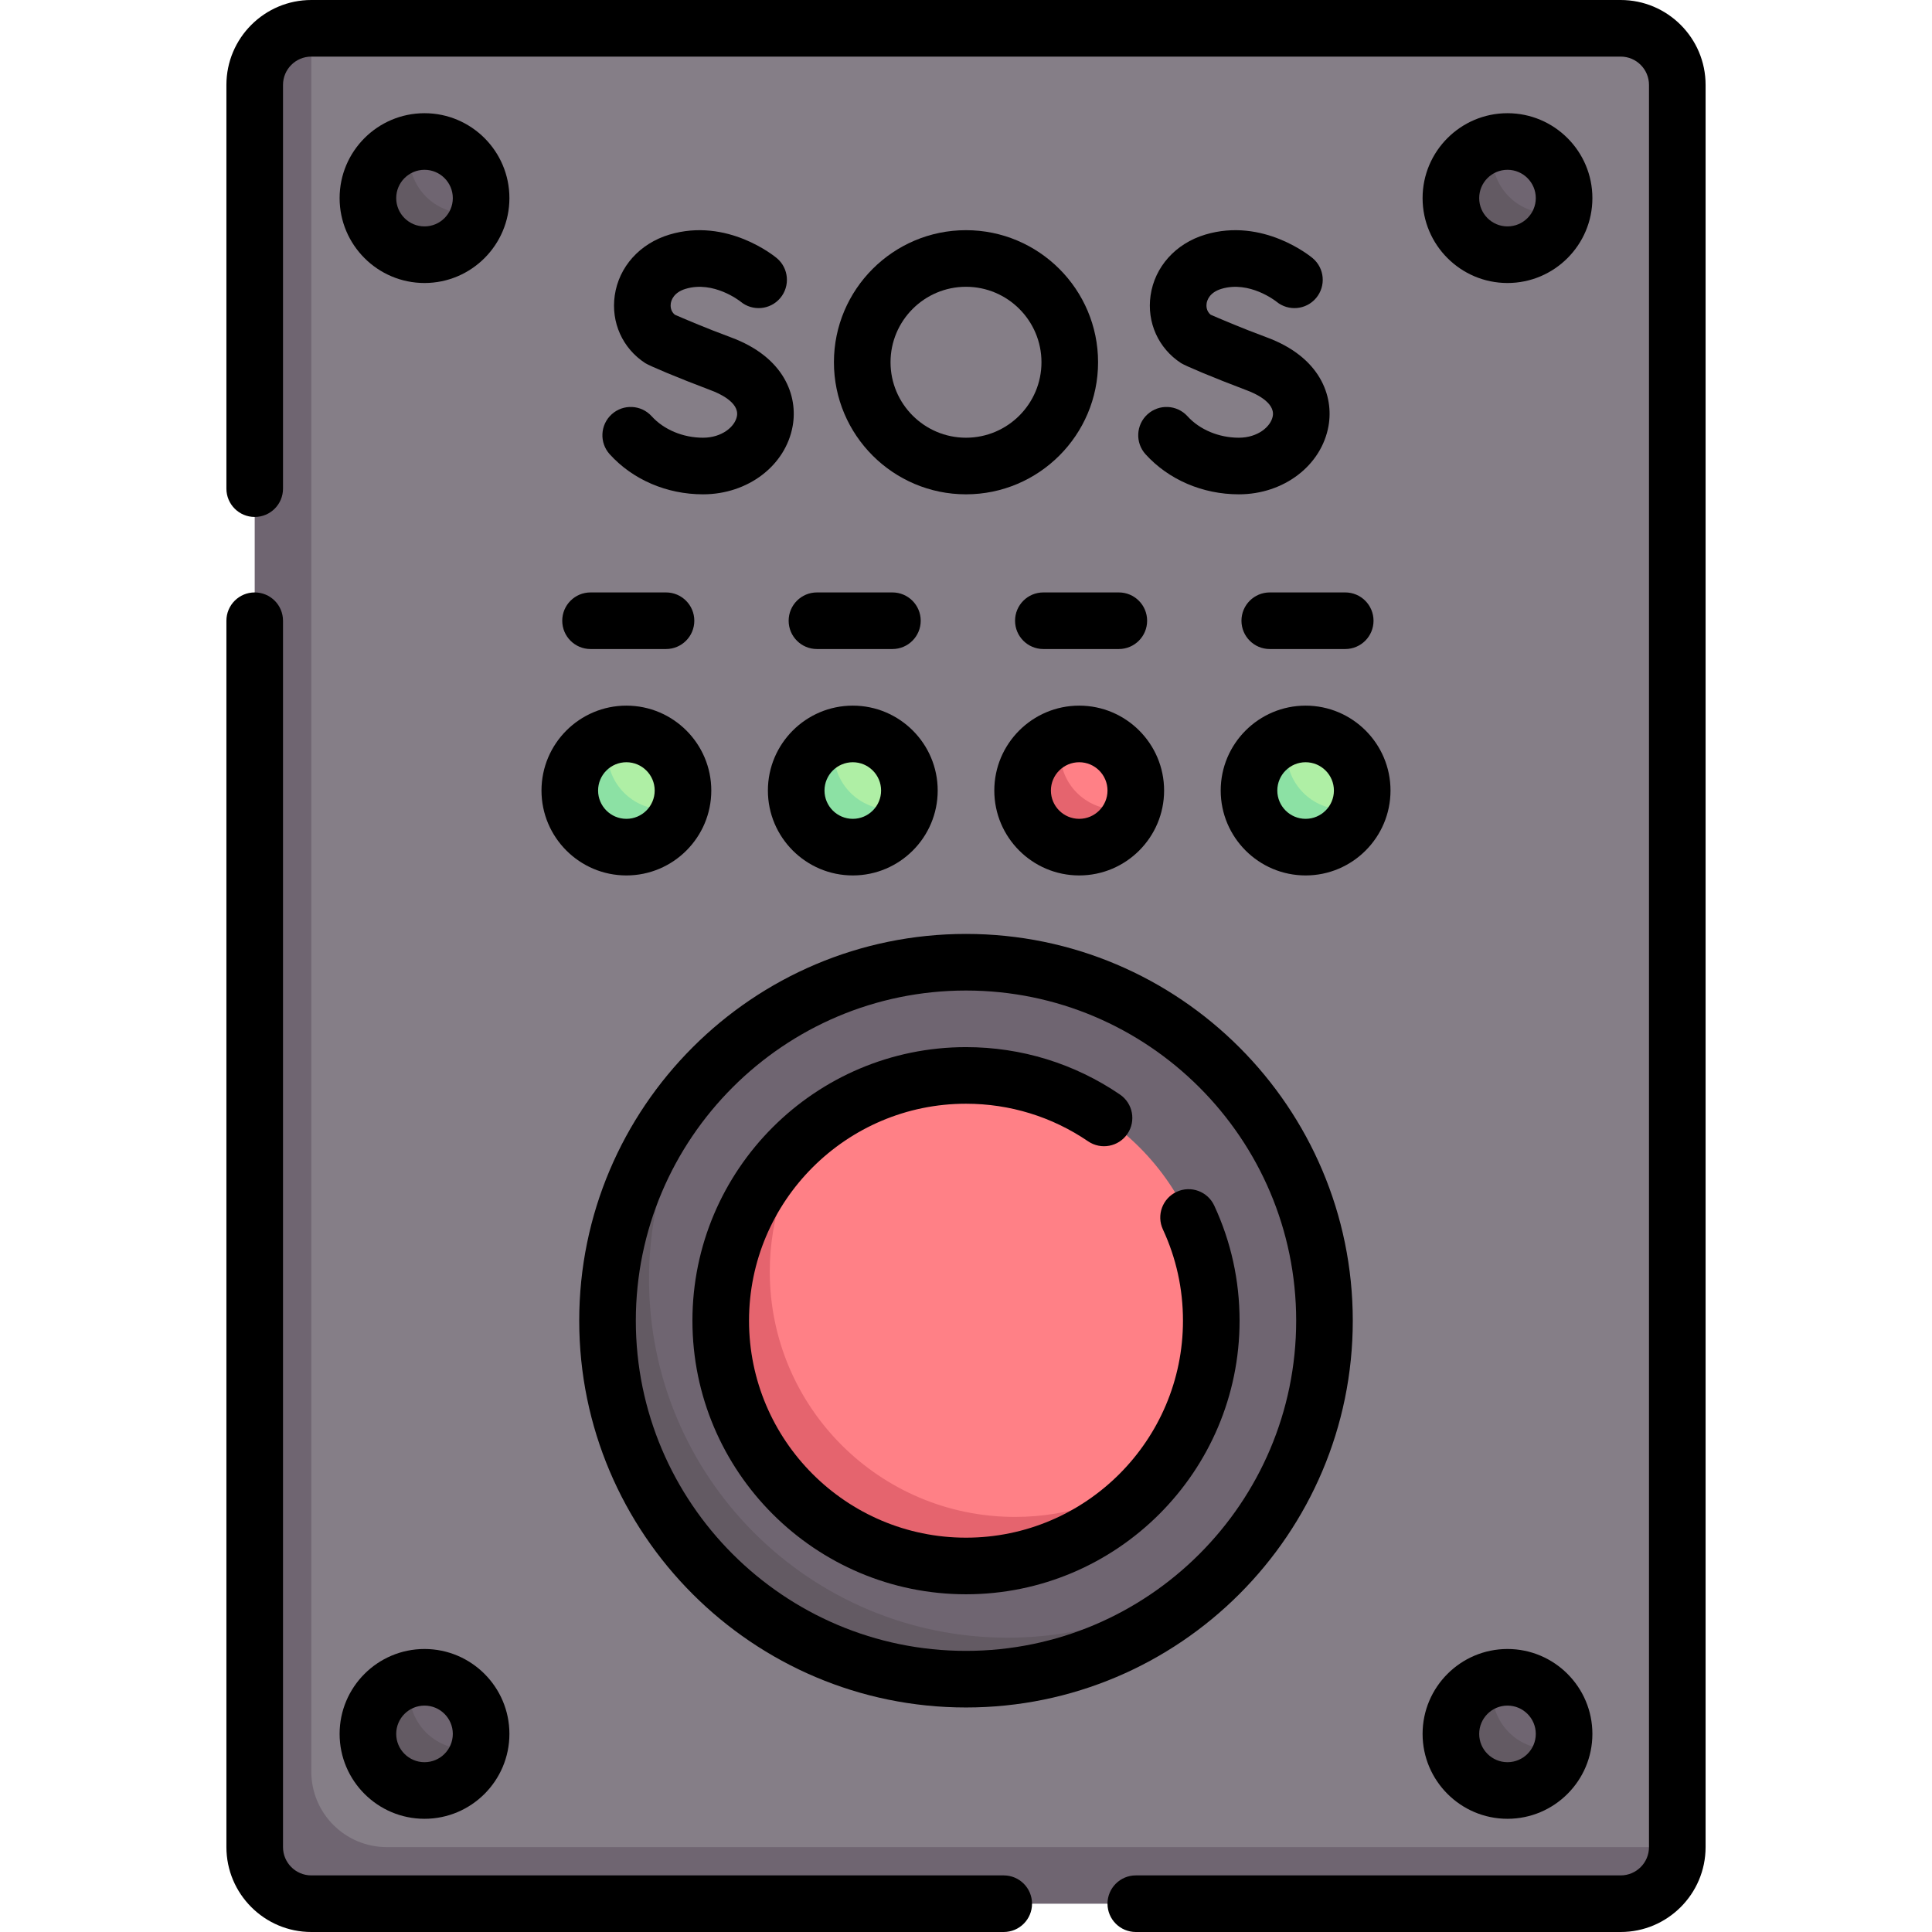 <svg id="Capa_1" enable-background="new 0 0 512 512" height="512" viewBox="0 0 512 512" width="512" xmlns="http://www.w3.org/2000/svg"><g><g><g><path d="m427.5 502.5h-343c-8.284 0-15-6.716-15-15v-463c0-8.284 4.716-17 13-17h347c8.284 0 15 6.716 15 15v467c0 8.284-8.716 13-17 13z" fill="#857e87"/><path d="m82.5 7.5c-8.284 0-15 6.716-15 15v467c0 8.284 6.716 15 15 15h347c8.284 0 15-6.716 15-15h-342c-11.046 0-20-8.954-20-20z" fill="#6f6571"/></g><g><path d="m351 350c0-52.467-42.533-95-95-95-23.433 0-44.883 8.487-61.448 22.551 0 0-31.552 28.683-31.552 72.449 0 52.467 40.533 93 93 93 44.66 0 72.449-31.552 72.449-31.552 14.064-16.565 22.551-38.015 22.551-61.448z" fill="#6f6571"/><path d="m267 434c-52.467 0-95-42.533-95-95 0-23.433 8.487-44.883 22.552-61.449-20.525 17.426-33.552 43.415-33.552 72.449 0 52.467 42.533 95 95 95 29.034 0 55.023-13.027 72.449-33.552-16.566 14.065-38.016 22.552-61.449 22.552z" fill="#635a63"/></g><g><path d="m321 350c0-35.898-29.102-65-65-65-14.634 0-28.137 4.837-39.001 12.998 0 0-23.999 25.172-23.999 52.002 0 35.898 27.101 63 63 63 29.851 0 52.002-23.999 52.002-23.999 8.161-10.864 12.998-24.367 12.998-39.001z" fill="#ff8086"/><path d="m269 402c-35.898 0-65-29.102-65-65 0-14.634 4.838-28.138 12.999-39.002-15.787 11.859-25.999 30.737-25.999 52.002 0 35.898 29.102 65 65 65 21.265 0 40.143-10.212 52.002-25.999-10.864 8.161-24.368 12.999-39.002 12.999z" fill="#e5646e"/></g><g><path d="m127.5 52.5c0-8.284-6.716-15-15-15-1.227 0-2.418.156-3.56.434 0 0-9.44 4.385-9.44 14.566 0 8.284 4.716 13 13 13 11.606 0 14.566-9.44 14.566-9.44.278-1.142.434-2.333.434-3.56z" fill="#6f6571"/><path d="m123.5 56.5c-8.284 0-15-6.716-15-15 0-1.228.162-2.424.44-3.566-6.564 1.6-11.44 7.51-11.44 14.566 0 8.284 6.716 15 15 15 7.056 0 12.966-4.876 14.566-11.44-1.142.278-2.338.44-3.566.44z" fill="#635a63"/></g><g><path d="m414.5 52.5c0-8.284-6.716-15-15-15-1.227 0-2.418.156-3.56.434 0 0-9.44 4.385-9.44 14.566 0 8.284 4.716 13 13 13 11.606 0 14.566-9.44 14.566-9.44.278-1.142.434-2.333.434-3.56z" fill="#6f6571"/><path d="m410.5 56.5c-8.284 0-15-6.716-15-15 0-1.228.162-2.424.44-3.566-6.564 1.6-11.44 7.51-11.44 14.566 0 8.284 6.716 15 15 15 7.056 0 12.966-4.876 14.566-11.44-1.142.278-2.338.44-3.566.44z" fill="#635a63"/></g><g><path d="m127.5 459.5c0-8.284-6.716-15-15-15-1.227 0-2.418.156-3.56.434 0 0-9.44 4.385-9.44 14.566 0 8.284 4.716 13 13 13 11.606 0 14.566-9.44 14.566-9.44.278-1.142.434-2.333.434-3.56z" fill="#6f6571"/><path d="m123.5 463.5c-8.284 0-15-6.716-15-15 0-1.228.162-2.424.44-3.566-6.564 1.6-11.44 7.51-11.44 14.566 0 8.284 6.716 15 15 15 7.056 0 12.966-4.876 14.566-11.44-1.142.278-2.338.44-3.566.44z" fill="#635a63"/></g><g><path d="m414.5 459.5c0-8.284-6.716-15-15-15-1.227 0-2.418.156-3.56.434 0 0-9.44 4.385-9.44 14.566 0 8.284 4.716 13 13 13 11.606 0 14.566-9.44 14.566-9.44.278-1.142.434-2.333.434-3.56z" fill="#6f6571"/><path d="m410.5 463.5c-8.284 0-15-6.716-15-15 0-1.228.162-2.424.44-3.566-6.564 1.6-11.44 7.51-11.44 14.566 0 8.284 6.716 15 15 15 7.056 0 12.966-4.876 14.566-11.44-1.142.278-2.338.44-3.566.44z" fill="#635a63"/></g><g><g><path d="m181 209.5c0 1.514-.227 2.976-.644 4.354 0 0-4.611 9.646-14.356 9.646-8.284 0-14-5.716-14-14 0-9.202 9.593-14.339 9.593-14.339 1.409-.438 2.854-.661 4.407-.661 8.284 0 15 6.716 15 15z" fill="#afefa5"/><path d="m176 214.5c-8.284 0-15-6.716-15-15 0-1.515.176-2.961.593-4.339-6.16 1.866-10.593 7.569-10.593 14.339 0 8.284 6.716 15 15 15 6.77 0 12.489-4.486 14.356-10.646-1.379.417-2.841.646-4.356.646z" fill="#8ce1a4"/></g><g><path d="m241 209.5c0 1.514-.227 2.976-.644 4.354 0 0-4.611 9.646-14.356 9.646-8.284 0-14-5.716-14-14 0-9.202 9.593-14.339 9.593-14.339 1.409-.438 2.854-.661 4.407-.661 8.284 0 15 6.716 15 15z" fill="#afefa5"/><path d="m236 214.5c-8.284 0-15-6.716-15-15 0-1.515.176-2.961.593-4.339-6.16 1.866-10.593 7.569-10.593 14.339 0 8.284 6.716 15 15 15 6.77 0 12.489-4.486 14.356-10.646-1.379.417-2.841.646-4.356.646z" fill="#8ce1a4"/></g><g><path d="m301 209.5c0 1.514-.227 2.976-.644 4.354 0 0-4.611 9.646-14.356 9.646-8.284 0-14-5.716-14-14 0-9.202 9.593-14.339 9.593-14.339 1.409-.438 2.854-.661 4.407-.661 8.284 0 15 6.716 15 15z" fill="#ff8086"/><path d="m296 214.5c-8.284 0-15-6.716-15-15 0-1.515.176-2.961.593-4.339-6.16 1.866-10.593 7.569-10.593 14.339 0 8.284 6.716 15 15 15 6.77 0 12.49-4.486 14.356-10.646-1.379.417-2.841.646-4.356.646z" fill="#e5646e"/></g><g><path d="m361 209.5c0 1.514-.227 2.976-.644 4.354 0 0-4.611 9.646-14.356 9.646-8.284 0-14-5.716-14-14 0-9.202 9.593-14.339 9.593-14.339 1.409-.438 2.854-.661 4.407-.661 8.284 0 15 6.716 15 15z" fill="#afefa5"/><path d="m356 214.5c-8.284 0-15-6.716-15-15 0-1.515.176-2.961.593-4.339-6.16 1.866-10.593 7.569-10.593 14.339 0 8.284 6.716 15 15 15 6.77 0 12.49-4.486 14.356-10.646-1.379.417-2.841.646-4.356.646z" fill="#8ce1a4"/></g></g></g><g><path d="m266 497h-183.5c-4.136 0-7.5-3.364-7.5-7.5v-325c0-4.142-3.357-7.5-7.5-7.5s-7.5 3.358-7.5 7.5v325c0 12.407 10.094 22.5 22.5 22.5h183.5c4.143 0 7.5-3.358 7.5-7.5s-3.357-7.5-7.5-7.5z"/><path d="m429.5 0h-347c-12.406 0-22.5 10.093-22.5 22.5v107c0 4.142 3.357 7.5 7.5 7.5s7.5-3.358 7.5-7.5v-107c0-4.136 3.364-7.5 7.5-7.5h347c4.136 0 7.5 3.364 7.5 7.5v467c0 4.136-3.364 7.5-7.5 7.5h-128.5c-4.143 0-7.5 3.358-7.5 7.5s3.357 7.5 7.5 7.5h128.5c12.406 0 22.5-10.093 22.5-22.5v-467c0-12.407-10.094-22.5-22.5-22.5z"/><path d="m153.5 350c0 56.519 45.981 102.5 102.5 102.5s102.5-45.981 102.5-102.5-45.981-102.5-102.5-102.5-102.5 45.981-102.5 102.5zm102.5-87.5c48.248 0 87.5 39.252 87.5 87.5s-39.252 87.5-87.5 87.5-87.5-39.252-87.5-87.5 39.252-87.5 87.5-87.5z"/><path d="m256 422.5c39.977 0 72.5-32.523 72.5-72.5 0-10.653-2.26-20.919-6.717-30.513-1.745-3.756-6.204-5.387-9.962-3.642-3.756 1.745-5.387 6.205-3.642 9.961 3.53 7.6 5.32 15.739 5.32 24.193 0 31.706-25.794 57.5-57.5 57.5s-57.5-25.794-57.5-57.5 25.794-57.5 57.5-57.5c11.613 0 22.801 3.443 32.353 9.958 3.422 2.333 8.088 1.452 10.422-1.971 2.334-3.422 1.451-8.088-1.971-10.422-12.052-8.219-26.161-12.564-40.803-12.564-39.977 0-72.5 32.523-72.5 72.5s32.523 72.5 72.5 72.5z"/><path d="m112.5 75c12.406 0 22.5-10.093 22.5-22.5s-10.094-22.5-22.5-22.5-22.5 10.093-22.5 22.5 10.094 22.5 22.5 22.5zm0-30c4.136 0 7.5 3.364 7.5 7.5s-3.364 7.5-7.5 7.5-7.5-3.364-7.5-7.5 3.364-7.5 7.5-7.5z"/><path d="m399.5 75c12.406 0 22.5-10.093 22.5-22.5s-10.094-22.5-22.5-22.5-22.5 10.093-22.5 22.5 10.094 22.5 22.5 22.5zm0-30c4.136 0 7.5 3.364 7.5 7.5s-3.364 7.5-7.5 7.5-7.5-3.364-7.5-7.5 3.364-7.5 7.5-7.5z"/><path d="m112.5 482c12.406 0 22.5-10.093 22.5-22.5s-10.094-22.5-22.5-22.5-22.5 10.093-22.5 22.5 10.094 22.5 22.5 22.5zm0-30c4.136 0 7.5 3.364 7.5 7.5s-3.364 7.5-7.5 7.5-7.5-3.364-7.5-7.5 3.364-7.5 7.5-7.5z"/><path d="m399.5 482c12.406 0 22.5-10.093 22.5-22.5s-10.094-22.5-22.5-22.5-22.5 10.093-22.5 22.5 10.094 22.5 22.5 22.5zm0-30c4.136 0 7.5 3.364 7.5 7.5s-3.364 7.5-7.5 7.5-7.5-3.364-7.5-7.5 3.364-7.5 7.5-7.5z"/><path d="m308.5 209.5c0-12.407-10.094-22.5-22.5-22.5s-22.5 10.093-22.5 22.5 10.094 22.5 22.5 22.5 22.5-10.093 22.5-22.5zm-30 0c0-4.136 3.364-7.5 7.5-7.5s7.5 3.364 7.5 7.5-3.364 7.5-7.5 7.5-7.5-3.364-7.5-7.5z"/><path d="m368.5 209.5c0-12.407-10.094-22.5-22.5-22.5s-22.5 10.093-22.5 22.5 10.094 22.5 22.5 22.5 22.5-10.093 22.5-22.5zm-22.5 7.5c-4.136 0-7.5-3.364-7.5-7.5s3.364-7.5 7.5-7.5 7.5 3.364 7.5 7.5-3.364 7.5-7.5 7.5z"/><path d="m248.5 209.5c0-12.407-10.094-22.5-22.5-22.5s-22.5 10.093-22.5 22.5 10.094 22.5 22.5 22.5 22.5-10.093 22.5-22.5zm-30 0c0-4.136 3.364-7.5 7.5-7.5s7.5 3.364 7.5 7.5-3.364 7.5-7.5 7.5-7.5-3.364-7.5-7.5z"/><path d="m166 232c12.406 0 22.5-10.093 22.5-22.5s-10.094-22.5-22.5-22.5-22.5 10.093-22.5 22.5 10.094 22.5 22.5 22.5zm0-30c4.136 0 7.5 3.364 7.5 7.5s-3.364 7.5-7.5 7.5-7.5-3.364-7.5-7.5 3.364-7.5 7.5-7.5z"/><path d="m149 164.5c0 4.142 3.357 7.5 7.5 7.5h20c4.143 0 7.5-3.358 7.5-7.5s-3.357-7.5-7.5-7.5h-20c-4.143 0-7.5 3.358-7.5 7.5z"/><path d="m209 164.5c0 4.142 3.357 7.5 7.5 7.5h20c4.143 0 7.5-3.358 7.5-7.5s-3.357-7.5-7.5-7.5h-20c-4.143 0-7.5 3.358-7.5 7.5z"/><path d="m276.5 157c-4.143 0-7.5 3.358-7.5 7.5s3.357 7.5 7.5 7.5h20c4.143 0 7.5-3.358 7.5-7.5s-3.357-7.5-7.5-7.5z"/><path d="m356.5 157h-20c-4.143 0-7.5 3.358-7.5 7.5s3.357 7.5 7.5 7.5h20c4.143 0 7.5-3.358 7.5-7.5s-3.357-7.5-7.5-7.5z"/><path d="m186.309 116c-5.293 0-10.381-2.127-13.609-5.689-2.782-3.07-7.524-3.301-10.595-.521-3.068 2.782-3.302 7.525-.521 10.594 6.115 6.746 15.127 10.616 24.725 10.616 11.894 0 21.886-7.613 23.759-18.102 1.414-7.917-2.149-18.25-16.388-23.501-6.648-2.453-12.845-5.121-14.859-6.001-1.187-1.004-1.143-2.375-1.061-2.954.123-.852.751-2.937 3.937-3.897 7.409-2.23 14.346 3.213 14.561 3.386 3.172 2.625 7.871 2.206 10.524-.951 2.665-3.171 2.255-7.902-.915-10.567-.53-.445-13.154-10.853-28.496-6.23-7.828 2.358-13.368 8.538-14.458 16.128-1.024 7.137 2.07 14.002 8.076 17.917 1.167.735 8.323 3.772 17.5 7.242 1.767.651 7.478 3.067 6.812 6.792-.504 2.821-4.005 5.738-8.992 5.738z"/><path d="m328.309 116c-5.293 0-10.381-2.127-13.609-5.689-2.782-3.07-7.524-3.301-10.595-.521-3.068 2.782-3.302 7.525-.521 10.594 6.115 6.746 15.127 10.616 24.725 10.616 11.894 0 21.886-7.613 23.759-18.102 1.414-7.917-2.149-18.25-16.388-23.501-6.648-2.453-12.845-5.121-14.859-6.001-1.187-1.004-1.143-2.375-1.061-2.954.123-.852.751-2.937 3.937-3.897 7.408-2.23 14.345 3.213 14.561 3.386 3.172 2.625 7.871 2.206 10.524-.951 2.665-3.171 2.255-7.902-.915-10.567-.53-.445-13.154-10.853-28.496-6.23-7.828 2.358-13.368 8.538-14.458 16.128-1.024 7.137 2.07 14.002 8.076 17.917 1.167.735 8.323 3.772 17.5 7.242 1.767.651 7.478 3.067 6.812 6.792-.504 2.821-4.005 5.738-8.992 5.738z"/><path d="m256 61c-19.299 0-35 15.701-35 35s15.701 35 35 35 35-15.701 35-35-15.701-35-35-35zm0 55c-11.028 0-20-8.972-20-20s8.972-20 20-20 20 8.972 20 20-8.972 20-20 20z"/></g></g></svg>